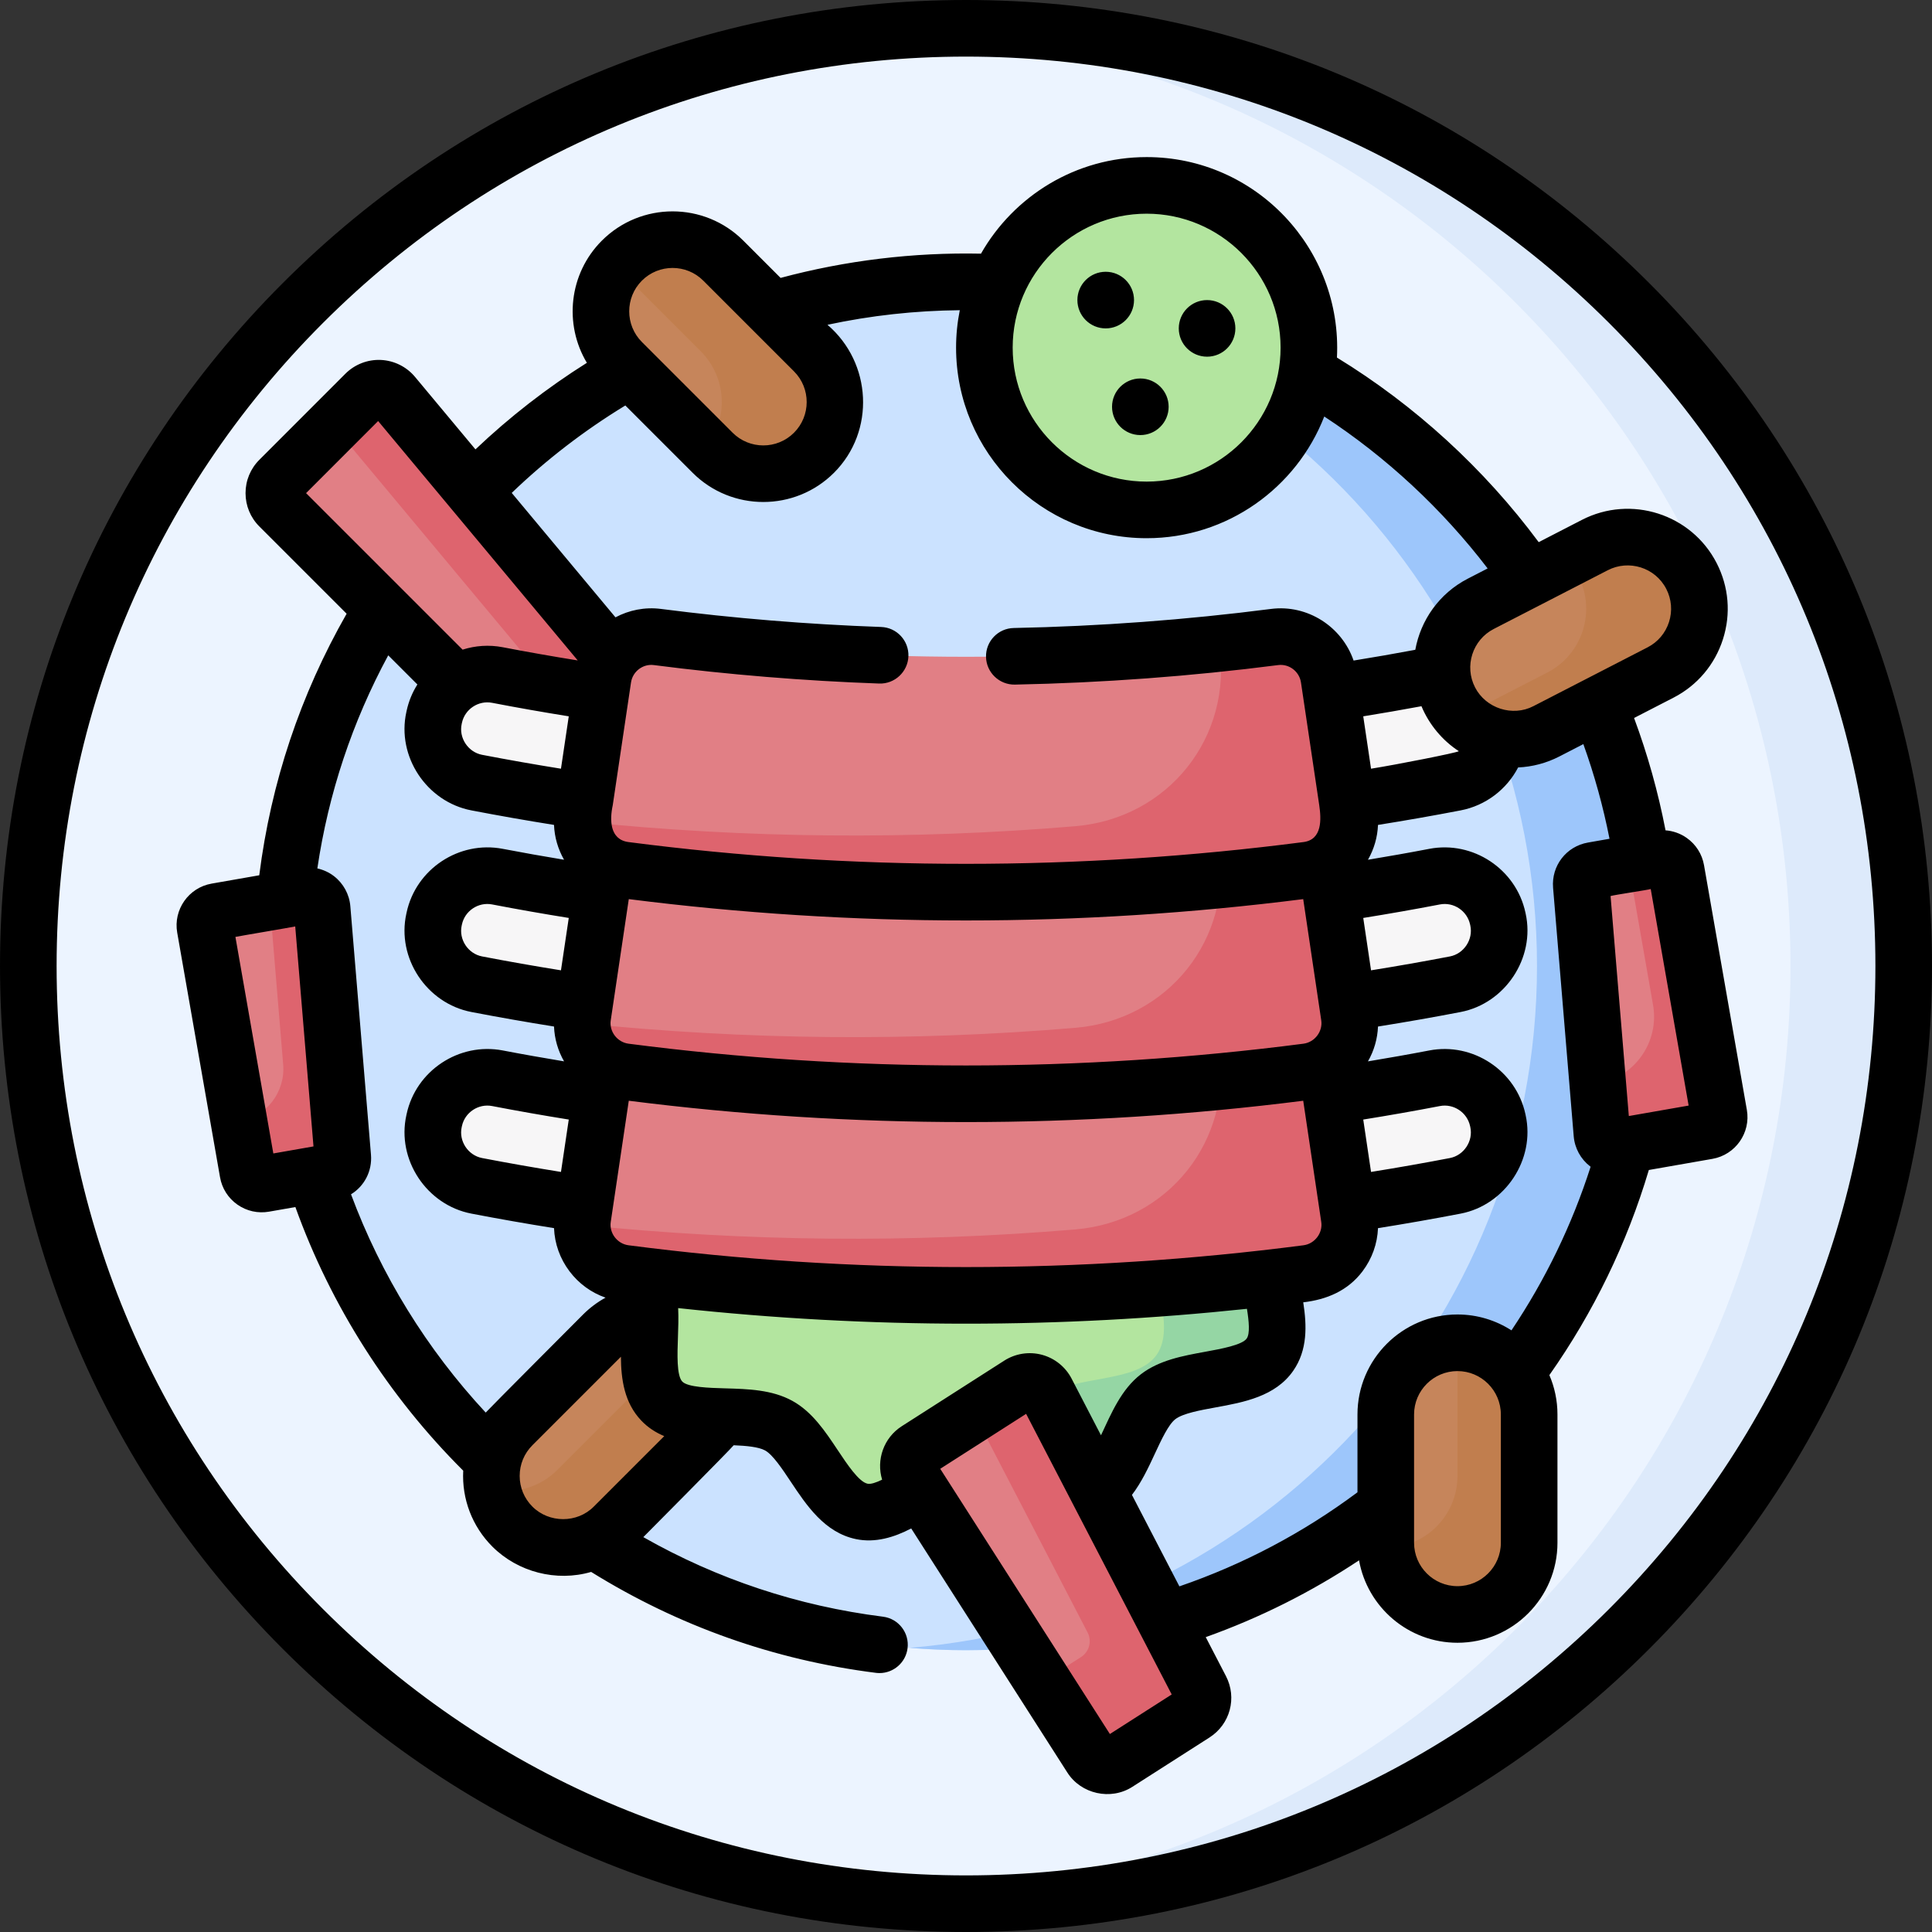 <svg id="Capa_1" enable-background="new 0 0 512 512" height="512" viewBox="0 0 512 512" width="512" xmlns="http://www.w3.org/2000/svg"><rect x="0" y="0" width="512" height="512" fill="#333333" stroke="none"/><g><g><g><circle cx="256" cy="256" fill="#ecf4ff" r="248.5"/><path d="m256 7.5c-5.038 0-10.036.168-15 .463 130.256 7.758 233.5 115.832 233.5 248.037s-103.244 240.279-233.5 248.037c4.964.295 9.962.463 15 .463 137.243 0 248.5-111.257 248.5-248.5s-111.257-248.5-248.5-248.5z" fill="#ddeafb"/><circle cx="256" cy="256" fill="#cbe2ff" r="181.321"/><path d="m256 74.679c-5.052 0-10.053.217-15 .622 93.122 7.627 166.321 85.611 166.321 180.7s-73.199 173.071-166.321 180.698c4.947.405 9.948.622 15 .622 100.141 0 181.321-81.18 181.321-181.321s-81.18-181.321-181.321-181.321z" fill="#9dc6fb"/></g><circle cx="303.869" cy="92.131" fill="#b3e59f" r="43"/><circle cx="293.022" cy="79.525" fill="#95d6a4" r="7.5"/><path d="m386.242 427.85c-10.493 0-19-8.507-19-19v-34c0-10.493 8.507-19 19-19 10.493 0 19 8.507 19 19v34c0 10.494-8.507 19-19 19z" fill="#c6855b"/><path d="m386.242 355.85c-.022 0-.043.003-.065.003.029.429.065.855.065 1.291v34c0 10.471-8.472 18.961-18.935 18.997.667 9.889 8.877 17.709 18.935 17.709 10.493 0 19-8.506 19-19v-34c0-10.493-8.507-19-19-19z" fill="#c17e4e"/><path d="m186.698 353.663c7.42 7.42 7.42 19.45 0 26.87l-24.042 24.042c-7.42 7.42-19.45 7.42-26.87 0-7.42-7.42-7.42-19.45 0-26.87l24.042-24.042c7.42-7.42 19.45-7.42 26.87 0z" fill="#c6855b"/><path d="m186.698 353.663c-2.778-2.778-6.201-4.515-9.787-5.213 1.167 5.994-.57 12.44-5.213 17.083l-24.042 24.042c-4.642 4.642-11.089 6.379-17.083 5.212.698 3.586 2.435 7.01 5.213 9.788 7.42 7.42 19.45 7.42 26.87 0l24.042-24.042c7.42-7.42 7.42-19.45 0-26.87z" fill="#c17e4e"/><path d="m160.776 179.618-17.136 17.136c-1.953 1.953-5.118 1.953-7.071 0l-62.533-62.534c-1.953-1.953-1.953-5.118 0-7.071l22.808-22.808c2.079-2.079 5.494-1.924 7.376.334l56.861 68.205c1.656 1.987 1.523 4.909-.305 6.738z" fill="#e17f85"/><path d="m161.081 172.881-56.861-68.206c-1.882-2.258-5.297-2.413-7.376-.333l-8.477 8.477 50.072 60.062c1.656 1.986 1.524 4.908-.305 6.737l-9.35 9.35 7.786 7.786c1.953 1.953 5.118 1.953 7.071 0l17.136-17.136c1.827-1.829 1.96-4.751.304-6.737z" fill="#de646e"/><path d="m87.77 310.608-17.765 3.11c-2.024.354-3.953-.999-4.307-3.024l-11.349-64.831c-.354-2.024.999-3.953 3.024-4.307l23.646-4.139c2.155-.377 4.169 1.177 4.35 3.358l5.468 65.86c.159 1.918-1.171 3.641-3.067 3.973z" fill="#e17f85"/><path d="m85.369 240.775c-.181-2.18-2.195-3.735-4.35-3.358l-9.544 1.671 3.571 43.012c.608 7.318-4.466 13.892-11.7 15.158l2.352 13.436c.354 2.024 2.283 3.378 4.307 3.024l17.765-3.11c1.896-.332 3.226-2.055 3.067-3.974z" fill="#de646e"/><path d="m422.122 230.671 17.765-3.11c2.024-.354 3.953.999 4.307 3.024l11.349 64.831c.354 2.024-.999 3.953-3.024 4.307l-23.646 4.139c-2.155.377-4.169-1.177-4.35-3.358l-5.468-65.86c-.159-1.917 1.171-3.641 3.067-3.973z" fill="#e17f85"/><path d="m455.544 295.416-11.349-64.831c-.354-2.024-2.283-3.378-4.307-3.024l-8.341 1.46 6.528 37.294c1.718 9.812-4.844 19.159-14.657 20.877l1.105 13.313c.181 2.18 2.195 3.735 4.35 3.357l23.646-4.139c2.025-.354 3.379-2.282 3.025-4.307z" fill="#de646e"/><g><g><path d="m352.709 300.453c.748 9.771-13.876 17.969-16.389 26.986-2.568 9.212 5.693 23.693.245 31.55-5.38 7.759-21.975 5.274-29.649 11.155-7.441 5.703-9.165 22.379-18.289 25.805-8.703 3.268-21.04-8.015-30.861-7.266s-20.297 13.77-29.396 11.86c-9.54-2.003-13.782-18.224-22.005-22.733-8.48-4.65-24.504.322-31.002-6.531-6.58-6.94-.619-22.505-4.559-31.221-3.857-8.531-19.558-14.417-20.306-24.189-.748-9.771 13.876-17.969 16.389-26.986 2.568-9.212-5.693-23.693-.245-31.55 5.38-7.759 21.975-5.274 29.649-11.155 7.441-5.703 9.165-22.379 18.289-25.805 8.703-3.268 21.04 8.015 30.861 7.266s20.297-13.77 29.396-11.86c9.54 2.003 13.782 18.224 22.005 22.733 8.48 4.65 24.504-.322 31.002 6.531 6.58 6.94.619 22.505 4.559 31.221 3.857 8.532 19.558 14.418 20.306 24.189z" fill="#b3e59f"/></g><g><path d="m215.441 227.64c4.068-.31 8.25-2.727 12.399-5.315-4.779-1.971-9.38-3.407-13.259-1.95-2.759 1.036-4.839 3.286-6.607 6.075 2.577.847 5.096 1.371 7.467 1.19z" fill="#aad541"/><path d="m336.319 327.439c2.514-9.017 17.137-17.215 16.389-26.986s-16.449-15.658-20.306-24.188c-3.94-8.716 2.021-24.281-4.559-31.221-6.498-6.853-22.522-1.881-31.002-6.531-8.223-4.508-12.464-20.73-22.005-22.733-6.223-1.307-13.091 4.371-19.953 8.331 3.842 5.395 7.247 11.82 11.957 14.402 8.48 4.65 24.504-.322 31.002 6.531 6.58 6.94.619 22.505 4.559 31.221 3.857 8.531 19.558 14.417 20.306 24.188s-13.875 17.969-16.389 26.986c-2.568 9.212 5.693 23.693.245 31.55-5.38 7.758-21.975 5.274-29.649 11.155-5.191 3.979-7.602 13.294-11.682 19.729 8.099 2.664 16.792 8.554 23.393 6.075 9.125-3.426 10.848-20.102 18.289-25.805 7.674-5.881 24.269-3.396 29.649-11.155 5.449-7.855-2.812-22.336-.244-31.549z" fill="#95d6a4"/></g><g><path d="m385.664 314.258c-9.517 1.831-19.064 3.459-28.633 4.883-1.425-9.572-2.85-19.144-4.274-28.716 9.162-1.364 18.302-2.922 27.415-4.675 7.669-1.475 15.107 3.458 16.746 11.094.02.095.041.189.061.284 1.69 7.87-3.411 15.609-11.315 17.13z" fill="#f7f6f7"/><path d="m154.968 319.142c-9.569-1.425-19.115-3.052-28.633-4.883-7.904-1.521-13.005-9.26-11.315-17.13.02-.095.041-.189.061-.284 1.639-7.636 9.077-12.57 16.746-11.095 9.113 1.753 18.253 3.311 27.415 4.675-1.424 9.573-2.849 19.144-4.274 28.717z" fill="#f7f6f7"/><path d="m346.394 337.455c-60.011 7.782-120.778 7.782-180.789 0-7.197-.933-12.235-7.58-11.166-14.758 1.79-12.027 3.58-24.055 5.37-36.082 1.036-6.959 7.441-11.839 14.42-10.941 54.289 6.987 109.253 6.987 163.542 0 6.978-.898 13.384 3.981 14.42 10.941 1.79 12.027 3.58 24.055 5.37 36.082 1.068 7.178-3.97 13.824-11.167 14.758z" fill="#e17f85"/><path d="m357.561 322.697c-1.79-12.027-3.58-24.055-5.37-36.082-1.04-6.99-7.488-11.832-14.497-10.931-4.876.627-9.759 1.178-14.645 1.692.021.144.043.288.064.433 3.636 24.429-13.54 45.935-38.151 48.004-43.482 3.655-87.221 3.246-130.648-1.206-.006 6.411 4.741 12 11.293 12.849 60.035 7.785 120.827 7.782 180.861-.009 7.169-.932 12.157-7.599 11.093-14.75z" fill="#de646e"/></g><g><path d="m385.664 260.829c-9.517 1.831-19.064 3.459-28.633 4.883-1.425-9.572-2.85-19.144-4.274-28.716 9.162-1.364 18.302-2.922 27.415-4.675 7.669-1.475 15.107 3.459 16.746 11.094.02.095.041.189.061.284 1.69 7.87-3.411 15.609-11.315 17.13z" fill="#f7f6f7"/><path d="m154.968 265.712c-9.569-1.424-19.115-3.052-28.633-4.883-7.904-1.521-13.005-9.26-11.315-17.13.02-.095.041-.189.061-.284 1.639-7.636 9.077-12.57 16.746-11.095 9.113 1.753 18.253 3.311 27.415 4.675-1.424 9.573-2.849 19.145-4.274 28.717z" fill="#f7f6f7"/><path d="m346.394 284.025c-60.011 7.782-120.778 7.782-180.789 0-7.197-.933-12.235-7.58-11.166-14.758 1.79-12.027 3.58-24.055 5.37-36.082 1.036-6.959 7.441-11.839 14.42-10.941 54.289 6.987 109.253 6.987 163.542 0 6.978-.898 13.384 3.982 14.42 10.941 1.79 12.027 3.58 24.055 5.37 36.082 1.068 7.178-3.97 13.825-11.167 14.758z" fill="#e17f85"/><path d="m357.561 269.268c-1.79-12.027-3.58-24.055-5.37-36.082-1.04-6.99-7.489-11.832-14.499-10.931-4.875.627-9.758 1.178-14.644 1.691.021.144.043.288.064.433 3.636 24.429-13.54 45.935-38.151 48.004-43.482 3.655-87.221 3.246-130.648-1.206-.006 6.411 4.741 12 11.293 12.849 60.035 7.785 120.827 7.782 180.861-.009 7.17-.931 12.158-7.598 11.094-14.749z" fill="#de646e"/></g><g><path d="m385.664 207.4c-9.517 1.831-19.064 3.459-28.633 4.883-1.425-9.572-2.85-19.144-4.274-28.716 9.162-1.364 18.302-2.922 27.415-4.675 7.669-1.475 15.107 3.459 16.746 11.094.02.095.041.189.061.284 1.69 7.87-3.411 15.609-11.315 17.13z" fill="#f7f6f7"/><path d="m154.968 212.283c-9.569-1.425-19.115-3.052-28.633-4.883-7.904-1.521-13.005-9.26-11.315-17.13.02-.095.041-.189.061-.284 1.639-7.636 9.077-12.57 16.746-11.095 9.113 1.753 18.253 3.311 27.415 4.675-1.424 9.573-2.849 19.145-4.274 28.717z" fill="#f7f6f7"/><path d="m346.394 230.596c-60.011 7.782-120.778 7.782-180.789 0-7.197-.933-12.235-7.58-11.166-14.758 1.79-12.027 3.58-24.055 5.37-36.082 1.036-6.959 7.441-11.839 14.42-10.941 54.289 6.987 109.253 6.987 163.542 0 6.978-.898 13.384 3.981 14.42 10.941 1.79 12.027 3.58 24.055 5.37 36.082 1.068 7.178-3.97 13.825-11.167 14.758z" fill="#e17f85"/><path d="m357.561 215.838c-1.79-12.027-3.58-24.055-5.37-36.082-1.04-6.99-7.488-11.832-14.497-10.931-4.876.627-9.759 1.178-14.645 1.692.021.144.043.288.064.433 3.636 24.429-13.54 45.935-38.151 48.004-43.482 3.655-87.221 3.246-130.648-1.206-.006 6.411 4.741 12 11.293 12.849 60.035 7.785 120.827 7.782 180.861-.009 7.169-.932 12.157-7.598 11.093-14.75z" fill="#de646e"/></g></g><path d="m215.719 119.981c-7.42 7.42-19.45 7.42-26.87 0l-24.042-24.042c-7.42-7.42-7.42-19.45 0-26.87 7.42-7.42 19.45-7.42 26.87 0l24.042 24.042c7.42 7.42 7.42 19.45 0 26.87z" fill="#c6855b"/><path d="m215.719 93.111-24.042-24.042c-7.42-7.42-19.45-7.42-26.87 0-.53.53-1.012 1.09-1.466 1.664l22.378 22.378c6.89 6.89 7.371 17.749 1.467 25.207l1.663 1.663c7.42 7.42 19.45 7.42 26.87 0s7.42-19.45 0-26.87z" fill="#c17e4e"/><path d="m448.245 152.632c4.806 9.328 1.139 20.786-8.189 25.592l-30.225 15.571c-9.328 4.806-20.786 1.139-25.592-8.189-4.806-9.328-1.139-20.786 8.189-25.592l30.225-15.571c9.328-4.806 20.786-1.139 25.592 8.189z" fill="#c6855b"/><path d="m448.245 152.632c-4.806-9.329-16.263-12.995-25.592-8.189l-7.488 3.858c1.194 1.266 2.243 2.707 3.08 4.332 4.805 9.328 1.139 20.786-8.189 25.592l-22.737 11.713c5.662 6.005 14.808 7.826 22.512 3.858l30.225-15.571c9.328-4.807 12.994-16.265 8.189-25.593z" fill="#c17e4e"/><path d="m316.481 454.139-20.414 13.058c-2.326 1.488-5.418.809-6.906-1.518l-47.654-74.498c-1.488-2.326-.809-5.418 1.518-6.906l27.172-17.381c2.476-1.584 5.779-.7 7.132 1.909l40.897 78.82c1.19 2.297.433 5.122-1.745 6.516z" fill="#e17f85"/><path d="m318.224 447.624-40.896-78.82c-1.354-2.609-4.656-3.494-7.132-1.909l-12.069 7.72 30.098 58.009c1.191 2.296.435 5.121-1.744 6.515l-10.146 6.49 12.826 20.051c1.488 2.326 4.58 3.005 6.906 1.518l20.414-13.059c2.178-1.394 2.935-4.219 1.743-6.515z" fill="#de646e"/></g><path d="m294.702 107.8c0 4.142 3.358 7.5 7.5 7.5s7.5-3.358 7.5-7.5-3.358-7.5-7.5-7.5-7.5 3.358-7.5 7.5zm168.23 186.324-11.349-64.832c-.517-2.953-2.153-5.527-4.606-7.249-1.678-1.178-3.602-1.846-5.594-1.995-1.957-10.137-4.746-20.104-8.339-29.774l10.447-5.382c6.293-3.242 10.946-8.74 13.104-15.481 2.157-6.742 1.561-13.92-1.682-20.213-6.691-12.99-22.707-18.114-35.693-11.422l-11.451 5.899c-14.471-19.494-32.781-36.257-53.467-48.915 1.456-28.771-21.475-53.128-50.432-53.128-18.792 0-35.207 10.325-43.903 25.592-17.948-.376-35.871 1.8-53.104 6.424l-9.881-9.881c-10.333-10.333-27.143-10.334-37.478 0-8.768 8.769-10.091 22.201-3.978 32.382-10.573 6.654-20.458 14.331-29.527 22.943l-16.013-19.207c-2.242-2.695-5.537-4.333-9.041-4.494-3.498-.163-6.931 1.168-9.41 3.647l-22.785 22.795c-2.373 2.361-3.68 5.505-3.68 8.852s1.307 6.49 3.666 8.838l23.122 23.122c-12.273 21.496-20.046 44.761-23.153 69.313l-12.626 2.21c-6.095 1.067-10.186 6.894-9.118 12.988l11.349 64.832c.517 2.953 2.153 5.527 4.606 7.249 2.457 1.725 5.458 2.382 8.382 1.869l6.979-1.222c9.409 26.159 24.672 50.129 44.48 69.862-.394 7.519 2.386 14.783 7.729 20.126 6.744 6.745 16.953 9.393 26.17 6.706 23.089 14.333 48.456 23.335 75.471 26.746.319.041.636.06.949.06 3.723 0 6.953-2.771 7.432-6.562.519-4.109-2.393-7.862-6.502-8.38-22.568-2.849-43.888-9.936-63.525-21.086 0 0 23.207-23.359 23.951-24.346 3.321.136 6.583.421 8.324 1.377 2.035 1.115 4.552 4.898 6.772 8.236 4.215 6.334 8.992 13.515 17.293 15.255 5.102 1.07 10.133-.458 14.656-2.822l41.364 64.663c3.621 5.725 11.538 7.5 17.266 3.795l20.414-13.058c5.484-3.508 7.358-10.51 4.36-16.287l-5.351-10.313c14.343-5.115 27.939-11.931 40.629-20.352 2.208 12.399 13.059 21.845 26.082 21.845 14.612 0 26.5-11.888 26.5-26.5v-34c0-3.702-.766-7.228-2.143-10.431 11.713-16.656 20.562-34.901 26.361-54.357l16.853-2.95c6.096-1.067 10.187-6.894 9.12-12.987zm-36.844-143.014c5.54-2.859 12.546-.761 15.49 4.957 1.406 2.73 1.666 5.845.729 8.771s-2.956 5.312-5.687 6.718l-16.583 8.543c-.001 0-.002 0-.003.001l-13.639 7.026c-5.558 2.899-12.63.593-15.489-4.957-2.904-5.637-.681-12.585 4.956-15.489zm-122.219-94.479c19.575 0 35.5 15.925 35.5 35.5s-15.925 35.5-35.5 35.5-35.5-15.925-35.5-35.5 15.925-35.5 35.5-35.5zm-133.758 17.741c4.484-4.483 11.78-4.483 16.263 0l24.042 24.042c4.484 4.484 4.484 11.78 0 16.264-4.482 4.484-11.78 4.483-16.263 0l-24.042-24.042c-4.484-4.484-4.484-11.78 0-16.264zm-4.39 33.087 17.825 17.825c10.334 10.333 27.144 10.334 37.478 0 10.996-10.997 10.043-29.141-1.734-39.211 11.487-2.467 23.23-3.753 35.064-3.864-.642 3.209-.984 6.526-.984 9.921 0 27.846 22.654 50.5 50.5 50.5 21.411 0 39.74-13.401 47.074-32.25 16.54 10.831 31.281 24.547 43.298 40.263l-5.248 2.704c-7.604 3.917-12.506 11.029-13.927 18.857-5.427 1.01-10.888 1.974-16.35 2.851-3.088-8.977-12.211-14.93-21.902-13.678-22.525 2.899-45.458 4.599-68.159 5.053-4.142.083-7.432 3.507-7.349 7.648.082 4.142 3.528 7.426 7.647 7.349 23.24-.464 46.716-2.205 69.774-5.173 2.902-.374 5.61 1.694 6.045 4.606l4.837 32.499c.001.007.001.014.002.021.001.008.003.016.005.024.542 3.688.826 9.104-4.186 9.754-59.34 7.694-119.52 7.694-178.859 0-5.011-.65-5.022-5.897-4.185-9.766 0-.001.001-.003.001-.005 0-.001 0-.003 0-.005l4.84-32.522c.435-2.914 3.147-4.983 6.045-4.607 19.735 2.541 39.824 4.187 59.707 4.893 4.099.159 7.615-3.089 7.762-7.229.147-4.139-3.089-7.614-7.229-7.761-19.423-.69-39.047-2.298-58.326-4.78-4.299-.555-8.481.312-12.078 2.224l-27.492-32.974c9.169-8.804 19.257-16.565 30.104-23.167zm220.886 91.616c-.712.453-16.307 3.527-23.268 4.641l-2.066-13.88c5.153-.829 10.302-1.736 15.427-2.681 2.041 4.877 5.55 9.082 9.907 11.92zm-5.017 40.611c3.625-.701 7.218 1.68 7.998 5.316l.059.271c.809 3.678-1.688 7.477-5.399 8.191-6.909 1.329-13.915 2.562-20.909 3.683l-2.065-13.881c6.796-1.092 13.603-2.289 20.316-3.58zm-36.164 36.906c-59.339 7.693-119.514 7.693-178.845.001-2.993-.388-5.182-3.231-4.723-6.219l4.777-32.098c29.656 3.76 59.509 5.654 89.364 5.654s59.709-1.894 89.365-5.654l4.777 32.1c.458 2.971-1.736 5.83-4.715 6.216zm-.002 53.421c-59.335 7.702-119.51 7.703-178.853 0-2.985-.387-5.171-3.23-4.713-6.208l4.775-32.096c29.656 3.76 59.508 5.653 89.365 5.653 29.855 0 59.711-1.894 89.369-5.653l4.775 32.099c.457 2.966-1.737 5.818-4.718 6.205zm-264.313-199.328 19.096-19.105 19.48 23.364c.026.031.051.062.077.092l33.341 39.989c-6.641-1.066-13.295-2.236-19.86-3.499-3.658-.705-7.301-.429-10.652.638zm69.617 112.581-2.066 13.881c-6.992-1.121-13.998-2.353-20.909-3.683-3.712-.714-6.212-4.494-5.402-8.178l.064-.297c.778-3.622 4.366-6.001 7.995-5.304 6.717 1.293 13.524 2.49 20.318 3.581zm-.001-53.43-2.066 13.881c-6.992-1.121-13.997-2.353-20.908-3.683-3.712-.714-6.212-4.494-5.402-8.178l.064-.297c.778-3.623 4.366-6 7.995-5.304 6.717 1.294 13.523 2.491 20.317 3.581zm-78.293 115.843-10.046-57.387c1.28-.266 14.665-2.512 15.85-2.774l4.84 58.298zm56.282 68.669c-15.587-16.763-27.757-36.494-35.693-57.843 3.512-2.15 5.649-6.132 5.288-10.491l-5.469-65.862c-.261-3.134-1.838-6.033-4.328-7.954-1.312-1.013-2.825-1.701-4.414-2.056 2.946-19.871 9.238-38.798 18.786-56.47l7.725 7.725c-1.326 2.097-2.311 4.449-2.857 6.994l-.066.304c-2.606 11.748 5.353 23.784 17.231 26.069 7.239 1.393 14.578 2.682 21.9 3.85.13 3.247 1.04 6.393 2.659 9.23-5.433-.902-10.864-1.856-16.235-2.889-11.585-2.231-23.02 5.347-25.49 16.865l-.066.304c-2.606 11.748 5.353 23.784 17.231 26.069 7.239 1.393 14.578 2.682 21.901 3.85.13 3.247 1.04 6.393 2.659 9.231-5.433-.903-10.864-1.856-16.234-2.889-11.585-2.23-23.02 5.347-25.49 16.865l-.066.304c-2.606 11.747 5.353 23.784 17.231 26.069 7.239 1.393 14.578 2.682 21.901 3.85.165 4.118 1.567 8.084 4.111 11.451 2.468 3.266 5.77 5.655 9.54 6.969-2.161 1.192-4.166 2.686-5.945 4.464 0 0-25.255 25.317-25.81 25.991zm22.011-77.653-2.065 13.881c-6.992-1.121-13.997-2.353-20.909-3.683-3.712-.714-6.212-4.494-5.402-8.178l.064-.297c.778-3.623 4.366-6 7.995-5.304 6.717 1.293 13.523 2.49 20.317 3.581zm6.629 102.572c-4.405 4.448-11.856 4.407-16.263 0-2.176-2.176-3.374-5.062-3.374-8.126 0-3.071 1.198-5.961 3.374-8.137l23.454-23.454c.041 6.041.913 12.189 5.372 16.893 1.798 1.895 3.876 3.216 6.115 4.146zm81.626-21.309c-4.822 3.084-6.801 8.947-5.209 14.174-1.585.767-2.999 1.248-3.864 1.068-2.301-.482-5.401-5.142-7.892-8.885-3.335-5.011-6.782-10.193-12.048-13.079-5.387-2.957-11.706-3.135-17.816-3.308-4.178-.118-9.9-.279-11.351-1.808-1.51-1.593-1.3-7.368-1.146-11.585.094-2.597.186-5.269.061-7.875 25.347 2.74 50.812 4.13 76.283 4.129 24.854 0 49.711-1.328 74.45-3.937.537 3.286.841 6.57-.055 7.864-1.2 1.73-6.827 2.756-10.935 3.504-6.012 1.095-12.229 2.228-17.104 5.966-5.19 3.979-7.822 10.297-10.582 16.178l-7.792-15.017c-1.613-3.109-4.48-5.412-7.864-6.317-3.386-.906-7.017-.341-9.966 1.545zm55.149 81.574c-.003-.036-44.96-70.286-44.96-70.286l22.761-14.559s32.895 63.39 38.584 74.364zm103.611-50.682c0 6.341-5.159 11.5-11.5 11.5s-11.5-5.159-11.5-11.5v-34c0-6.341 5.159-11.5 11.5-11.5s11.5 5.159 11.5 11.5zm13.839-173.584 5.469 65.862c.261 3.134 1.838 6.033 4.328 7.954.05.039.104.072.155.109-4.933 15.384-11.965 29.916-20.984 43.371-4.13-2.661-9.039-4.211-14.306-4.211-14.612 0-26.5 11.888-26.5 26.5v20.62c-14.417 10.755-30.256 19.115-47.193 24.931l-12.574-24.234c2.555-3.347 4.388-7.285 6.072-10.913 1.686-3.633 3.597-7.751 5.437-9.162 2.002-1.536 6.605-2.374 10.667-3.114 7.424-1.353 15.838-2.886 20.573-9.716 3.816-5.507 3.608-11.964 2.646-18.133 6.205-.716 11.804-3.05 15.7-8.205 2.544-3.367 3.947-7.333 4.111-11.451 7.325-1.168 14.664-2.457 21.9-3.85 11.798-2.27 19.815-14.333 17.227-26.09l-.057-.263c-2.477-11.539-13.92-19.118-25.495-16.886-5.367 1.033-10.799 1.986-16.234 2.89 1.62-2.838 2.529-5.984 2.659-9.231 7.325-1.168 14.665-2.457 21.901-3.85 11.798-2.27 19.815-14.333 17.227-26.09l-.057-.263c-2.477-11.54-13.92-19.115-25.495-16.886-5.368 1.033-10.799 1.986-16.235 2.89 1.619-2.838 2.529-5.985 2.66-9.232 7.29-1.161 14.627-2.45 21.895-3.848 6.663-1.28 12.215-5.574 15.243-11.383 3.77-.167 7.492-1.141 10.946-2.92l6.335-3.264c2.938 8.17 5.258 16.561 6.935 25.087l-5.705.999c-.001 0-.001 0-.001 0-5.758 1.008-9.732 6.159-9.25 11.982zm-50.308 61.428c6.798-1.091 13.604-2.288 20.317-3.58 3.625-.7 7.218 1.68 7.998 5.316l.059.271c.809 3.678-1.688 7.477-5.399 8.191-6.909 1.329-13.915 2.562-20.909 3.683zm70.382-.932-4.84-58.298c.954-.31 9.749-1.584 10.644-1.863l10.046 57.387zm-111.77-201.237c4.142 0 7.5-3.358 7.5-7.5s-3.358-7.5-7.5-7.5-7.5 3.358-7.5 7.5 3.358 7.5 7.5 7.5zm-26.863-7.5c4.142 0 7.5-3.358 7.5-7.5s-3.358-7.5-7.5-7.5-7.5 3.358-7.5 7.5 3.357 7.5 7.5 7.5zm143.998-12.045c-48.352-48.351-112.64-74.98-181.02-74.98s-132.668 26.629-181.02 74.98c-48.351 48.353-74.98 112.64-74.98 181.02s26.629 132.667 74.98 181.02c48.352 48.351 112.64 74.98 181.02 74.98s132.668-26.629 181.02-74.98c48.351-48.353 74.98-112.64 74.98-181.02s-26.629-132.667-74.98-181.02zm-10.607 351.433c-45.519 45.519-106.039 70.587-170.413 70.587s-124.894-25.068-170.413-70.587-70.587-106.039-70.587-170.413 25.068-124.894 70.587-170.413 106.039-70.587 170.413-70.587 124.894 25.068 170.413 70.587 70.587 106.039 70.587 170.413-25.068 124.894-70.587 170.413z"/></g></svg>